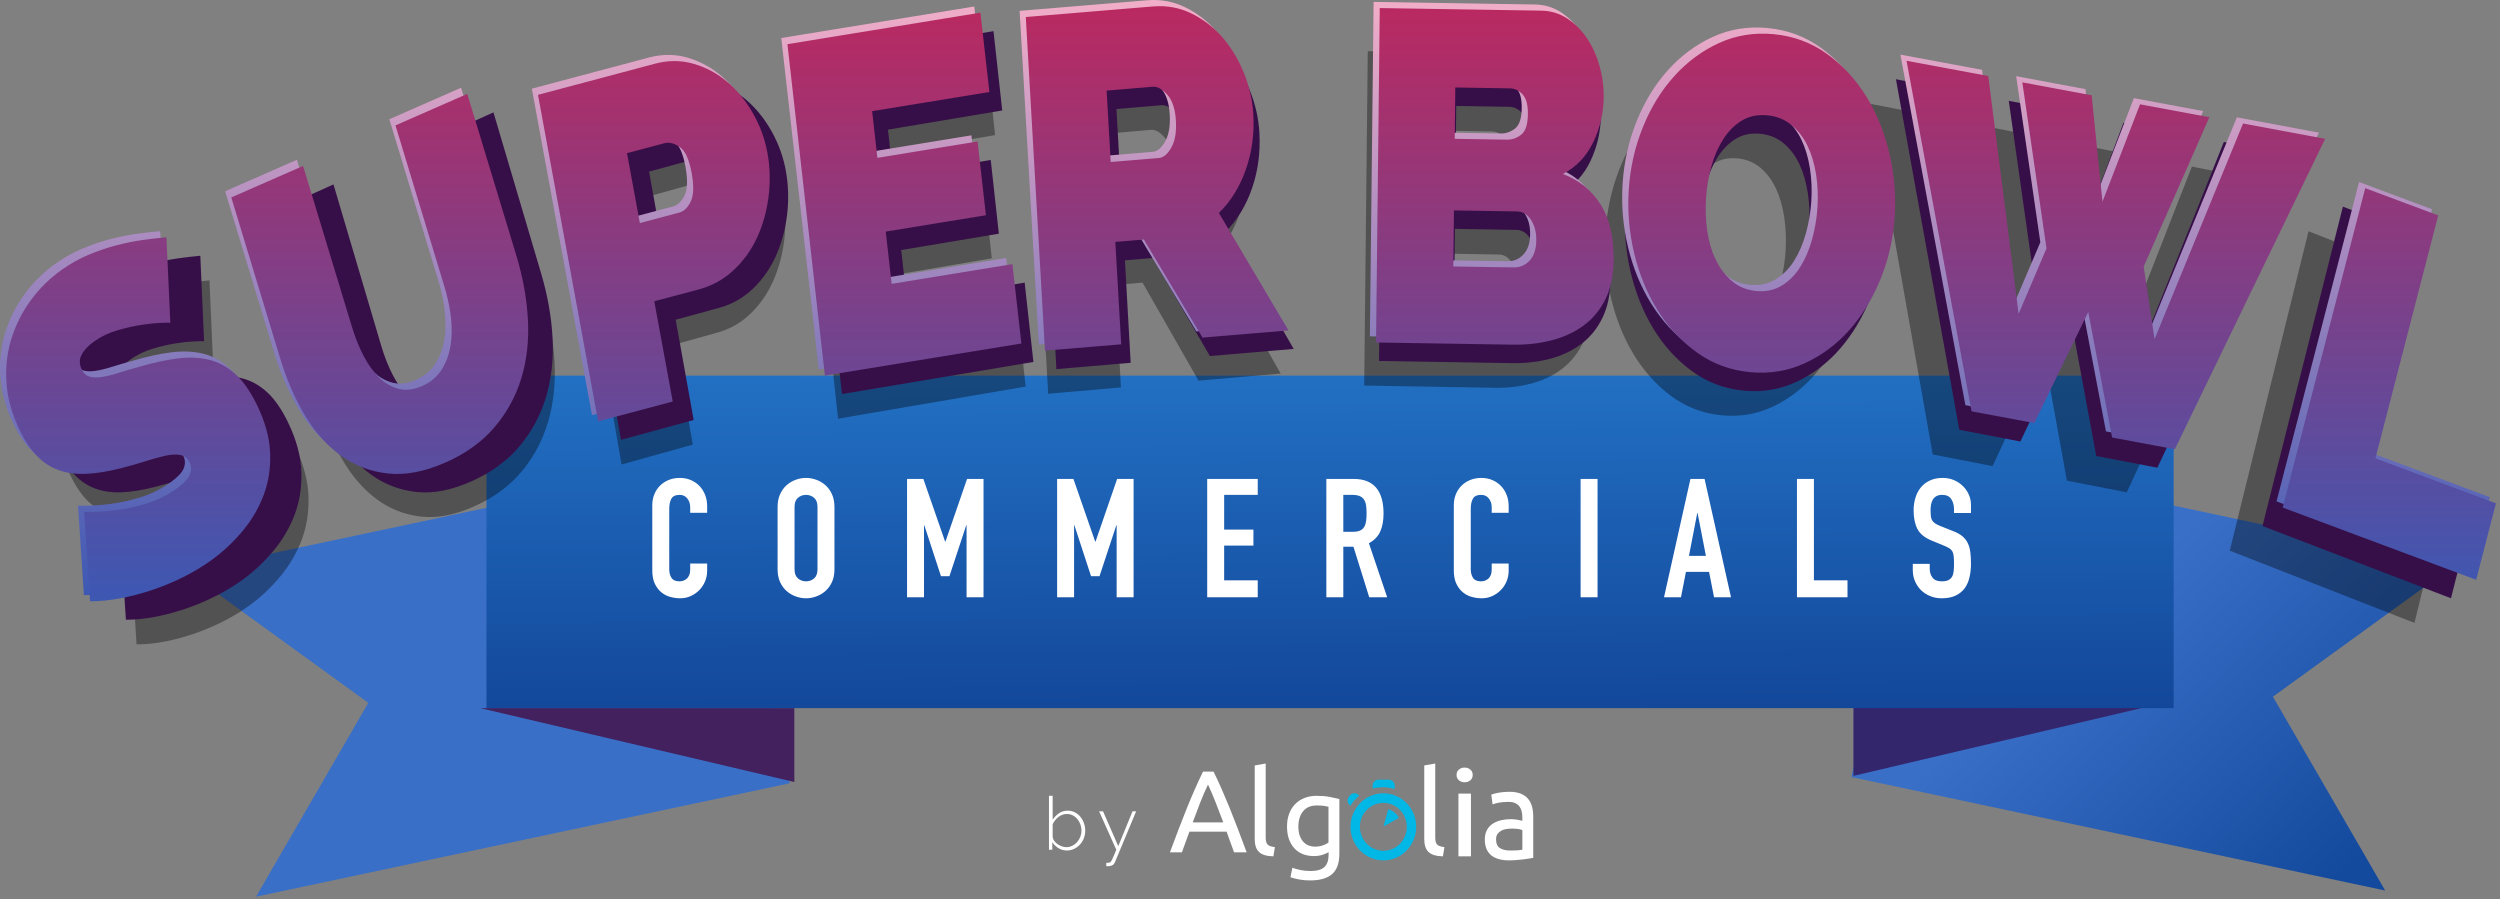 <?xml version="1.0" encoding="UTF-8" standalone="no"?>
<svg width="406px" height="146px" viewBox="0 0 406 146" version="1.1" xmlns="http://www.w3.org/2000/svg" xmlns:xlink="http://www.w3.org/1999/xlink" xmlns:sketch="http://www.bohemiancoding.com/sketch/ns">
    <rect x="0" y="0" width="406" height="146" fill="#808080" stroke="none"/>
    <!-- Generator: Sketch 3.5.1 (25234) - http://www.bohemiancoding.com/sketch -->
    <title>logo-superbowl</title>
    <desc>Created with Sketch.</desc>
    <defs>
        <linearGradient x1="9.257%" y1="100%" x2="77.243%" y2="70.651%" id="linearGradient-1">
            <stop stop-color="#144A9D" offset="0%"></stop>
            <stop stop-color="#396FC7" offset="100%"></stop>
        </linearGradient>
        <path d="M35.454,7.411 L34.678,10.219 L37.177,8.821 C36.814,8.141 36.195,7.627 35.454,7.411 Z M29.323,10.277 C29.323,13.285 31.71,15.724 34.656,15.724 C37.602,15.724 39.989,13.285 39.989,10.277 C39.989,7.269 37.602,4.83 34.656,4.83 C31.71,4.83 29.323,7.269 29.323,10.277 Z M34.656,6.387 C36.756,6.387 38.465,8.132 38.465,10.277 C38.465,12.422 36.756,14.168 34.656,14.168 C32.556,14.168 30.847,12.422 30.847,10.277 C30.847,8.132 32.556,6.387 34.656,6.387 Z M36.497,4.157 C36.498,4.136 36.503,4.115 36.503,4.094 L36.503,3.603 C36.502,3.061 36.074,2.621 35.545,2.621 L33.87,2.621 C33.341,2.621 32.913,3.06 32.913,3.603 L32.913,4.085 C33.446,3.932 34.008,3.848 34.588,3.848 C35.254,3.848 35.895,3.957 36.497,4.157 Z M30.648,5.118 C30.274,4.734 29.668,4.735 29.294,5.118 L29.125,5.291 C28.751,5.675 28.751,6.297 29.125,6.68 L29.305,6.865 C29.689,6.234 30.177,5.676 30.745,5.217 L30.648,5.118 Z" id="path-2"></path>
        <linearGradient x1="50%" y1="0%" x2="53.404%" y2="126.201%" id="linearGradient-3">
            <stop stop-color="#2270C3" offset="0%"></stop>
            <stop stop-color="#0F3D90" offset="100%"></stop>
        </linearGradient>
        <linearGradient x1="50%" y1="0%" x2="50%" y2="100%" id="linearGradient-4">
            <stop stop-color="#F2AEC8" offset="0%"></stop>
            <stop stop-color="#3D58B3" offset="100%"></stop>
        </linearGradient>
        <linearGradient x1="50%" y1="0%" x2="50%" y2="100%" id="linearGradient-5">
            <stop stop-color="#BA2960" offset="0%"></stop>
            <stop stop-color="#3D58B3" offset="100%"></stop>
        </linearGradient>
    </defs>
    <g id="Page-1" stroke="none" stroke-width="1" fill="none" fill-rule="evenodd" sketch:type="MSPage">
        <g id="-superbowl" sketch:type="MSArtboardGroup" transform="translate(-192, -109)">
            <g id="logo-superbowl" sketch:type="MSLayerGroup" transform="translate(192, 109)">
                <path d="M59.379,110 L35,83 L123.613,83 L123.613,137 L35,137 L59.379,110 Z" id="Rectangle-437-Copy" fill="#396FC7" sketch:type="MSShapeGroup" transform="translate(79.307, 110) rotate(-12) translate(-79.307, -110) "></path>
                <path d="M78,115 L129,115 L129,127 L78,115 Z" id="Rectangle-439" fill="#43215E" sketch:type="MSShapeGroup"></path>
                <path d="M329.702,109 L305.323,82 L393.936,82 L393.936,136 L305.323,136 L329.702,109 Z" id="Rectangle-437-Copy-2" fill="url(#linearGradient-1)" sketch:type="MSShapeGroup" transform="translate(349.629, 109) scale(-1, 1) rotate(-12) translate(-349.629, -109) "></path>
                <path d="M301,114 L352,114 L352,126 L301,114 Z" id="Rectangle-439-Copy" fill="#34266D" sketch:type="MSShapeGroup" transform="translate(326.5, 120) scale(-1, 1) translate(-326.5, -120) "></path>
                <g id="Algolia_logo_bg-dark" transform="translate(190, 124)">
                    <g id="Group" transform="translate(28.844, 2.621)"></g>
                    <g id="Fill-4">
                        <use fill="#00B7E5" fill-rule="evenodd" sketch:type="MSShapeGroup" xlink:href="#path-2"></use>
                        <use fill="none" xlink:href="#path-2"></use>
                    </g>
                    <path d="M10.415,14.414 C10.197,13.846 9.991,13.289 9.799,12.74 C9.606,12.192 9.407,11.634 9.202,11.067 L3.157,11.067 L1.944,14.414 L0,14.414 C0.513,13.027 0.994,11.745 1.444,10.566 C1.893,9.387 2.332,8.268 2.763,7.21 C3.192,6.151 3.619,5.139 4.043,4.175 C4.466,3.211 4.909,2.256 5.371,1.31 L7.084,1.31 C7.546,2.256 7.989,3.211 8.413,4.175 C8.836,5.139 9.263,6.151 9.693,7.21 C10.123,8.268 10.562,9.387 11.012,10.566 C11.461,11.745 11.942,13.027 12.456,14.414 L10.415,14.414 L10.415,14.414 Z M8.663,9.554 C8.252,8.457 7.845,7.396 7.441,6.368 C7.036,5.341 6.616,4.355 6.18,3.409 C5.73,4.355 5.304,5.341 4.9,6.368 C4.495,7.396 4.094,8.457 3.696,9.554 L8.663,9.554 L8.663,9.554 Z" id="Fill-5" fill="#FFFFFF" sketch:type="MSShapeGroup"></path>
                    <path d="M16.795,15.069 C15.696,15.043 14.917,14.807 14.457,14.36 C13.996,13.913 13.767,13.216 13.767,12.27 L13.767,0.307 L15.549,0 L15.549,11.982 C15.549,12.277 15.575,12.519 15.626,12.711 C15.677,12.903 15.76,13.056 15.875,13.171 C15.99,13.286 16.144,13.372 16.335,13.43 C16.527,13.487 16.764,13.535 17.044,13.574 L16.795,15.069" id="Fill-6" fill="#FFFFFF" sketch:type="MSShapeGroup"></path>
                    <path d="M25.764,14.395 C25.612,14.498 25.317,14.628 24.879,14.787 C24.442,14.947 23.931,15.026 23.348,15.026 C22.752,15.026 22.191,14.931 21.665,14.74 C21.138,14.548 20.679,14.252 20.286,13.851 C19.892,13.449 19.582,12.95 19.353,12.351 C19.125,11.752 19.011,11.039 19.011,10.21 C19.011,9.484 19.119,8.818 19.334,8.213 C19.55,7.608 19.864,7.086 20.276,6.646 C20.688,6.207 21.192,5.863 21.788,5.614 C22.384,5.366 23.056,5.241 23.805,5.241 C24.629,5.241 25.348,5.302 25.964,5.423 C26.579,5.544 27.095,5.656 27.514,5.757 L27.514,14.625 C27.514,16.154 27.121,17.262 26.335,17.95 C25.548,18.638 24.356,18.982 22.758,18.982 C22.137,18.982 21.551,18.931 20.999,18.829 C20.447,18.727 19.969,18.606 19.563,18.466 L19.886,16.918 C20.241,17.058 20.676,17.183 21.189,17.291 C21.703,17.399 22.238,17.453 22.796,17.453 C23.849,17.453 24.606,17.243 25.07,16.823 C25.532,16.402 25.764,15.733 25.764,14.816 L25.764,14.395 L25.764,14.395 Z M25.032,6.875 C24.733,6.831 24.331,6.808 23.824,6.808 C22.873,6.808 22.14,7.121 21.627,7.745 C21.113,8.369 20.856,9.197 20.856,10.229 C20.856,10.803 20.929,11.293 21.075,11.701 C21.221,12.109 21.417,12.446 21.665,12.714 C21.912,12.981 22.197,13.179 22.521,13.306 C22.844,13.434 23.177,13.497 23.519,13.497 C23.988,13.497 24.42,13.431 24.813,13.297 C25.206,13.163 25.516,13.007 25.745,12.829 L25.745,7.019 C25.567,6.968 25.33,6.92 25.032,6.875 Z" id="Fill-7" fill="#FFFFFF" sketch:type="MSShapeGroup"></path>
                    <path d="M44.329,15.069 C43.229,15.043 42.45,14.807 41.99,14.36 C41.53,13.913 41.3,13.216 41.3,12.27 L41.3,0.307 L43.083,0 L43.083,11.982 C43.083,12.277 43.108,12.519 43.159,12.711 C43.21,12.903 43.294,13.056 43.409,13.171 C43.524,13.286 43.677,13.372 43.869,13.43 C44.06,13.487 44.296,13.535 44.578,13.574 L44.329,15.069" id="Fill-8" fill="#FFFFFF" sketch:type="MSShapeGroup"></path>
                    <path d="M47.855,3.044 C47.491,3.044 47.181,2.937 46.927,2.721 C46.672,2.506 46.544,2.216 46.544,1.85 C46.544,1.484 46.672,1.194 46.927,0.978 C47.181,0.763 47.491,0.655 47.855,0.655 C48.219,0.655 48.529,0.763 48.784,0.978 C49.039,1.194 49.167,1.484 49.167,1.85 C49.167,2.216 49.039,2.506 48.784,2.721 C48.529,2.937 48.219,3.044 47.855,3.044 L47.855,3.044 Z M46.85,4.885 L48.883,4.885 L48.883,15.069 L46.85,15.069 L46.85,4.885 Z" id="Fill-9" fill="#FFFFFF" sketch:type="MSShapeGroup"></path>
                    <path d="M55.115,4.586 C55.84,4.586 56.452,4.686 56.951,4.883 C57.449,5.081 57.851,5.361 58.155,5.722 C58.459,6.084 58.676,6.514 58.806,7.013 C58.935,7.511 59,8.06 59,8.661 L59,15.315 C58.845,15.342 58.628,15.38 58.349,15.427 C58.071,15.475 57.757,15.519 57.407,15.56 C57.058,15.601 56.679,15.639 56.271,15.673 C55.863,15.707 55.458,15.724 55.057,15.724 C54.487,15.724 53.963,15.663 53.484,15.54 C53.004,15.417 52.59,15.222 52.24,14.956 C51.891,14.69 51.619,14.339 51.425,13.902 C51.23,13.465 51.133,12.94 51.133,12.325 C51.133,11.739 51.247,11.233 51.473,10.81 C51.7,10.387 52.007,10.046 52.396,9.787 C52.784,9.528 53.238,9.336 53.756,9.213 C54.273,9.091 54.817,9.029 55.387,9.029 C55.568,9.029 55.756,9.039 55.95,9.06 C56.145,9.08 56.329,9.108 56.504,9.142 C56.679,9.176 56.831,9.207 56.961,9.234 C57.09,9.261 57.181,9.282 57.232,9.295 L57.232,8.763 C57.232,8.449 57.2,8.139 57.135,7.831 C57.07,7.524 56.954,7.251 56.786,7.013 C56.617,6.774 56.387,6.583 56.096,6.439 C55.805,6.296 55.426,6.224 54.96,6.224 C54.364,6.224 53.843,6.269 53.396,6.357 C52.95,6.446 52.616,6.538 52.396,6.634 L52.182,5.057 C52.415,4.948 52.804,4.842 53.348,4.74 C53.892,4.637 54.481,4.586 55.115,4.586 L55.115,4.586 Z M55.271,14.127 C55.698,14.127 56.077,14.117 56.407,14.096 C56.737,14.076 57.012,14.039 57.232,13.984 L57.232,10.81 C57.103,10.742 56.892,10.684 56.601,10.636 C56.31,10.589 55.957,10.564 55.543,10.564 C55.271,10.564 54.982,10.585 54.678,10.626 C54.374,10.667 54.095,10.752 53.843,10.882 C53.59,11.012 53.38,11.189 53.212,11.414 C53.043,11.639 52.959,11.936 52.959,12.305 C52.959,12.987 53.166,13.462 53.581,13.728 C53.995,13.994 54.558,14.127 55.271,14.127 L55.271,14.127 Z" id="Fill-10" fill="#FFFFFF" sketch:type="MSShapeGroup"></path>
                </g>
                <path d="M173.268,138.12 C172.772,138.12 172.312,137.992 171.888,137.736 C171.464,137.48 171.132,137.152 170.892,136.752 L170.892,138 L170.352,138 L170.352,129.24 L170.952,129.24 L170.952,133.116 C171.248,132.684 171.596,132.332 171.996,132.06 C172.396,131.788 172.86,131.652 173.388,131.652 C173.828,131.652 174.226,131.746 174.582,131.934 C174.938,132.122 175.238,132.37 175.482,132.678 C175.726,132.986 175.914,133.334 176.046,133.722 C176.178,134.11 176.244,134.504 176.244,134.904 C176.244,135.336 176.168,135.746 176.016,136.134 C175.864,136.522 175.654,136.862 175.386,137.154 C175.118,137.446 174.802,137.68 174.438,137.856 C174.074,138.032 173.684,138.12 173.268,138.12 L173.268,138.12 Z M173.148,137.58 C173.508,137.58 173.84,137.504 174.144,137.352 C174.448,137.2 174.71,136.998 174.93,136.746 C175.15,136.494 175.322,136.208 175.446,135.888 C175.57,135.568 175.632,135.24 175.632,134.904 C175.632,134.552 175.574,134.214 175.458,133.89 C175.342,133.566 175.18,133.278 174.972,133.026 C174.764,132.774 174.514,132.572 174.222,132.42 C173.93,132.268 173.608,132.192 173.256,132.192 C172.992,132.192 172.742,132.238 172.506,132.33 C172.27,132.422 172.054,132.544 171.858,132.696 C171.662,132.848 171.488,133.024 171.336,133.224 C171.184,133.424 171.056,133.632 170.952,133.848 L170.952,135.912 C170.976,136.144 171.062,136.362 171.21,136.566 C171.358,136.77 171.54,136.946 171.756,137.094 C171.972,137.242 172.204,137.36 172.452,137.448 C172.7,137.536 172.932,137.58 173.148,137.58 L173.148,137.58 Z M179.662,140.124 C179.734,140.124 179.84,140.12 179.98,140.112 C180.12,140.104 180.226,140.08 180.298,140.04 C180.33,140.024 180.368,139.986 180.412,139.926 C180.456,139.866 180.514,139.764 180.586,139.62 C180.658,139.476 180.75,139.274 180.862,139.014 C180.974,138.754 181.114,138.416 181.282,138 L178.498,131.76 L179.134,131.76 L181.606,137.412 L183.922,131.76 L184.51,131.76 L181.09,139.968 C180.97,140.256 180.812,140.446 180.616,140.538 C180.42,140.63 180.182,140.676 179.902,140.676 L179.782,140.676 C179.742,140.676 179.702,140.672 179.662,140.664 L179.662,140.124 Z" id="by" fill="#FFFFFF" sketch:type="MSShapeGroup"></path>
                <path d="M79,61 L219.82,61 L353,61 L353,115 L223.301,115 L79,115 L79,61 Z" id="Rectangle-437" fill="url(#linearGradient-3)" sketch:type="MSShapeGroup"></path>
                <path d="M114.842,92.707 C114.842,93.301 114.729,93.868 114.504,94.408 C114.279,94.948 113.969,95.42 113.573,95.826 C113.177,96.231 112.713,96.554 112.182,96.797 C111.651,97.041 111.08,97.162 110.468,97.162 C109.946,97.162 109.415,97.09 108.875,96.946 C108.335,96.802 107.849,96.555 107.417,96.204 C106.985,95.852 106.629,95.389 106.35,94.813 C106.071,94.237 105.932,93.508 105.932,92.626 L105.932,82.042 C105.932,81.412 106.04,80.827 106.256,80.287 C106.472,79.747 106.778,79.279 107.174,78.883 C107.57,78.487 108.042,78.177 108.591,77.951 C109.14,77.726 109.748,77.614 110.414,77.614 C111.044,77.614 111.629,77.726 112.169,77.951 C112.709,78.177 113.177,78.491 113.573,78.897 C113.969,79.302 114.279,79.787 114.504,80.355 C114.729,80.922 114.842,81.538 114.842,82.204 L114.842,83.284 L112.088,83.284 L112.088,82.366 C112.088,81.826 111.935,81.358 111.629,80.962 C111.323,80.566 110.909,80.368 110.387,80.368 C109.703,80.368 109.248,80.579 109.023,81.002 C108.798,81.426 108.686,81.961 108.686,82.609 L108.686,92.437 C108.686,92.995 108.807,93.463 109.05,93.841 C109.293,94.219 109.73,94.408 110.36,94.408 C110.54,94.408 110.733,94.377 110.94,94.314 C111.147,94.25 111.336,94.147 111.507,94.003 C111.678,93.859 111.818,93.661 111.926,93.409 C112.034,93.157 112.088,92.842 112.088,92.464 L112.088,91.519 L114.842,91.519 L114.842,92.707 Z M126.281,82.312 C126.281,81.538 126.416,80.854 126.686,80.26 C126.956,79.666 127.311,79.176 127.752,78.788 C128.193,78.401 128.688,78.109 129.237,77.911 C129.786,77.713 130.34,77.614 130.898,77.614 C131.456,77.614 132.009,77.713 132.558,77.911 C133.107,78.109 133.602,78.401 134.043,78.788 C134.484,79.176 134.84,79.666 135.11,80.26 C135.38,80.854 135.515,81.538 135.515,82.312 L135.515,92.464 C135.515,93.256 135.38,93.944 135.11,94.529 C134.84,95.115 134.484,95.6 134.043,95.987 C133.602,96.375 133.107,96.667 132.558,96.865 C132.009,97.063 131.456,97.162 130.898,97.162 C130.34,97.162 129.786,97.063 129.237,96.865 C128.688,96.667 128.193,96.375 127.752,95.987 C127.311,95.6 126.956,95.115 126.686,94.529 C126.416,93.944 126.281,93.256 126.281,92.464 L126.281,82.312 Z M129.035,92.464 C129.035,93.13 129.219,93.62 129.588,93.936 C129.957,94.251 130.394,94.408 130.898,94.408 C131.402,94.408 131.838,94.251 132.207,93.936 C132.576,93.62 132.761,93.13 132.761,92.464 L132.761,82.312 C132.761,81.646 132.576,81.156 132.207,80.841 C131.838,80.525 131.402,80.368 130.898,80.368 C130.394,80.368 129.957,80.525 129.588,80.841 C129.219,81.156 129.035,81.646 129.035,82.312 L129.035,92.464 Z M147.305,77.776 L149.951,77.776 L153.488,87.955 L153.542,87.955 L157.052,77.776 L159.725,77.776 L159.725,97 L156.971,97 L156.971,85.309 L156.917,85.309 L154.19,93.571 L152.813,93.571 L150.113,85.309 L150.059,85.309 L150.059,97 L147.305,97 L147.305,77.776 Z M171.677,77.776 L174.323,77.776 L177.86,87.955 L177.914,87.955 L181.424,77.776 L184.097,77.776 L184.097,97 L181.343,97 L181.343,85.309 L181.289,85.309 L178.562,93.571 L177.185,93.571 L174.485,85.309 L174.431,85.309 L174.431,97 L171.677,97 L171.677,77.776 Z M196.049,77.776 L204.257,77.776 L204.257,80.368 L198.803,80.368 L198.803,86.011 L203.555,86.011 L203.555,88.603 L198.803,88.603 L198.803,94.246 L204.257,94.246 L204.257,97 L196.049,97 L196.049,77.776 Z M218.153,86.362 L219.719,86.362 C220.205,86.362 220.591,86.295 220.88,86.159 C221.168,86.024 221.388,85.831 221.541,85.579 C221.694,85.327 221.798,85.017 221.852,84.647 C221.906,84.278 221.933,83.851 221.933,83.365 C221.933,82.879 221.906,82.452 221.852,82.082 C221.798,81.713 221.685,81.399 221.514,81.138 C221.343,80.876 221.105,80.683 220.799,80.557 C220.492,80.431 220.088,80.368 219.584,80.368 L218.153,80.368 L218.153,86.362 Z M215.399,77.776 L219.827,77.776 C223.067,77.776 224.687,79.657 224.687,83.419 C224.687,84.535 224.511,85.493 224.16,86.294 C223.809,87.096 223.193,87.739 222.311,88.225 L225.281,97 L222.365,97 L219.8,88.792 L218.153,88.792 L218.153,97 L215.399,97 L215.399,77.776 Z M245.008,92.707 C245.008,93.301 244.896,93.868 244.671,94.408 C244.446,94.948 244.136,95.42 243.739,95.826 C243.343,96.231 242.88,96.554 242.349,96.797 C241.818,97.041 241.247,97.162 240.634,97.162 C240.112,97.162 239.582,97.09 239.041,96.946 C238.501,96.802 238.016,96.555 237.583,96.204 C237.151,95.852 236.796,95.389 236.517,94.813 C236.238,94.237 236.098,93.508 236.098,92.626 L236.098,82.042 C236.098,81.412 236.206,80.827 236.422,80.287 C236.638,79.747 236.944,79.279 237.34,78.883 C237.737,78.487 238.209,78.177 238.758,77.951 C239.307,77.726 239.914,77.614 240.58,77.614 C241.211,77.614 241.795,77.726 242.335,77.951 C242.876,78.177 243.343,78.491 243.739,78.897 C244.136,79.302 244.446,79.787 244.671,80.355 C244.896,80.922 245.008,81.538 245.008,82.204 L245.008,83.284 L242.254,83.284 L242.254,82.366 C242.254,81.826 242.102,81.358 241.795,80.962 C241.489,80.566 241.076,80.368 240.553,80.368 C239.869,80.368 239.415,80.579 239.19,81.002 C238.965,81.426 238.852,81.961 238.852,82.609 L238.852,92.437 C238.852,92.995 238.974,93.463 239.217,93.841 C239.46,94.219 239.896,94.408 240.526,94.408 C240.707,94.408 240.9,94.377 241.107,94.314 C241.314,94.25 241.503,94.147 241.674,94.003 C241.845,93.859 241.984,93.661 242.092,93.409 C242.201,93.157 242.254,92.842 242.254,92.464 L242.254,91.519 L245.008,91.519 L245.008,92.707 Z M256.69,77.776 L259.444,77.776 L259.444,97 L256.69,97 L256.69,77.776 Z M275.689,83.311 L275.635,83.311 L274.285,90.277 L277.039,90.277 L275.689,83.311 Z M274.528,77.776 L276.823,77.776 L281.116,97 L278.362,97 L277.552,92.869 L273.799,92.869 L272.989,97 L270.235,97 L274.528,77.776 Z M291.826,77.776 L294.58,77.776 L294.58,94.246 L300.034,94.246 L300.034,97 L291.826,97 L291.826,77.776 Z M320.086,83.311 L317.332,83.311 L317.332,82.69 C317.332,82.06 317.184,81.516 316.887,81.056 C316.59,80.597 316.09,80.368 315.388,80.368 C315.01,80.368 314.7,80.44 314.457,80.584 C314.214,80.728 314.025,80.912 313.89,81.138 C313.755,81.363 313.66,81.623 313.606,81.921 C313.552,82.218 313.525,82.528 313.525,82.852 C313.525,83.23 313.539,83.549 313.566,83.811 C313.593,84.072 313.66,84.296 313.768,84.486 C313.876,84.675 314.034,84.841 314.241,84.985 C314.448,85.129 314.731,85.273 315.091,85.417 L317.197,86.254 C317.809,86.488 318.304,86.762 318.682,87.078 C319.06,87.393 319.353,87.761 319.56,88.184 C319.767,88.608 319.906,89.093 319.978,89.642 C320.05,90.192 320.086,90.817 320.086,91.519 C320.086,92.329 320.005,93.08 319.843,93.773 C319.681,94.467 319.416,95.06 319.047,95.555 C318.678,96.051 318.187,96.442 317.575,96.73 C316.963,97.018 316.216,97.162 315.334,97.162 C314.668,97.162 314.047,97.045 313.471,96.811 C312.895,96.577 312.4,96.258 311.986,95.853 C311.572,95.447 311.244,94.966 311.001,94.408 C310.758,93.85 310.636,93.247 310.636,92.599 L310.636,91.573 L313.39,91.573 L313.39,92.437 C313.39,92.941 313.539,93.395 313.836,93.8 C314.133,94.206 314.632,94.408 315.334,94.408 C315.802,94.408 316.167,94.341 316.428,94.206 C316.689,94.07 316.887,93.882 317.022,93.638 C317.157,93.395 317.242,93.094 317.278,92.734 C317.314,92.374 317.332,91.978 317.332,91.546 C317.332,91.042 317.314,90.628 317.278,90.304 C317.242,89.98 317.166,89.719 317.049,89.521 C316.932,89.323 316.77,89.161 316.563,89.035 C316.356,88.909 316.081,88.774 315.739,88.63 L313.768,87.82 C312.58,87.334 311.784,86.691 311.379,85.889 C310.974,85.088 310.771,84.085 310.771,82.879 C310.771,82.159 310.87,81.475 311.068,80.827 C311.266,80.179 311.559,79.621 311.946,79.153 C312.333,78.685 312.823,78.312 313.417,78.032 C314.011,77.753 314.704,77.614 315.496,77.614 C316.18,77.614 316.806,77.74 317.373,77.992 C317.94,78.244 318.426,78.577 318.831,78.991 C319.236,79.405 319.546,79.868 319.762,80.382 C319.978,80.895 320.086,81.421 320.086,81.961 L320.086,83.311 Z" id="COMMERCIALS" fill="#FFFFFF" sketch:type="MSShapeGroup"></path>
                <g id="Group-2" sketch:type="MSShapeGroup">
                    <path d="M34.62,59.406 C33.203,59.397 31.793,59.503 30.389,59.722 C29.2,59.898 27.914,60.192 26.53,60.604 C25.147,61.016 23.897,61.638 22.783,62.471 C21.877,63.148 21.237,63.863 20.863,64.618 C20.488,65.372 20.498,66.166 20.89,66.999 C21.18,67.613 21.574,68 22.074,68.161 C22.573,68.321 23.197,68.344 23.944,68.231 C24.691,68.117 25.564,67.895 26.562,67.564 C27.56,67.233 28.702,66.884 29.988,66.515 C32.005,65.898 33.887,65.469 35.635,65.23 C37.383,64.991 38.998,65.045 40.479,65.39 C41.961,65.736 43.325,66.481 44.571,67.625 C45.817,68.77 46.957,70.438 47.991,72.631 C49.314,75.438 50.016,78.101 50.097,80.62 C50.177,83.14 49.816,85.471 49.013,87.613 C48.209,89.756 47.082,91.71 45.631,93.477 C44.179,95.244 42.6,96.765 40.894,98.041 C39.535,99.056 38.08,99.966 36.528,100.77 C34.976,101.574 33.381,102.262 31.743,102.834 C30.105,103.406 28.478,103.851 26.862,104.17 C25.246,104.488 23.684,104.647 22.177,104.647 L21.262,90.118 C22.936,90.172 24.61,90.077 26.285,89.833 C27.71,89.658 29.252,89.306 30.91,88.778 C32.569,88.25 34.13,87.439 35.592,86.346 C36.707,85.513 37.394,84.747 37.654,84.049 C37.913,83.351 37.898,82.695 37.609,82.081 C37.299,81.423 36.818,81.027 36.165,80.892 C35.513,80.757 34.721,80.8 33.789,81.022 C32.857,81.244 31.813,81.55 30.655,81.941 C29.497,82.332 28.247,82.703 26.905,83.054 C24.937,83.576 23.17,83.873 21.603,83.947 C20.037,84.021 18.627,83.829 17.375,83.371 C16.123,82.913 15.004,82.163 14.018,81.121 C13.032,80.079 12.136,78.702 11.33,76.992 C10.11,74.404 9.409,71.844 9.228,69.311 C9.046,66.778 9.29,64.372 9.958,62.093 C10.627,59.814 11.628,57.717 12.962,55.8 C14.296,53.884 15.886,52.236 17.731,50.856 C19.09,49.841 20.491,49.016 21.934,48.382 C23.378,47.748 24.82,47.234 26.259,46.84 C27.698,46.446 29.08,46.155 30.404,45.966 C31.728,45.777 32.932,45.633 34.016,45.535 L34.62,59.406 Z M73.649,69.692 C74.943,69.097 75.942,68.231 76.647,67.093 C77.352,65.954 77.819,64.667 78.05,63.231 C78.28,61.795 78.306,60.249 78.128,58.594 C77.95,56.939 77.618,55.272 77.132,53.596 L69.528,27.367 L80.657,22.251 L88.26,48.48 C89.288,52.026 89.889,55.509 90.061,58.932 C90.234,62.354 89.886,65.541 89.017,68.492 C88.148,71.443 86.75,74.094 84.823,76.446 C82.896,78.797 80.373,80.69 77.253,82.124 C74.019,83.61 71.053,84.2 68.356,83.893 C65.658,83.585 63.234,82.623 61.084,81.005 C58.933,79.388 57.075,77.215 55.508,74.488 C53.941,71.761 52.665,68.696 51.679,65.295 L44.075,39.066 L55.203,33.951 L62.807,60.18 C63.293,61.857 63.895,63.412 64.613,64.847 C65.331,66.281 66.145,67.454 67.056,68.366 C67.967,69.277 68.97,69.875 70.066,70.158 C71.161,70.442 72.356,70.287 73.649,69.692 L73.649,69.692 Z M100.946,75.433 L91.621,22.404 L109.772,17.343 C111.828,16.77 113.82,16.776 115.749,17.361 C117.677,17.947 119.415,18.925 120.963,20.295 C122.51,21.666 123.835,23.36 124.936,25.377 C126.038,27.395 126.785,29.524 127.179,31.764 C127.591,34.105 127.655,36.476 127.373,38.88 C127.09,41.283 126.497,43.511 125.593,45.566 C124.689,47.62 123.466,49.397 121.926,50.897 C120.385,52.398 118.587,53.434 116.53,54.008 L109.65,55.926 L112.513,72.209 L100.946,75.433 Z M107.417,43.229 L113.526,41.526 C114.238,41.327 114.828,40.732 115.297,39.739 C115.765,38.747 115.811,37.18 115.435,35.039 C115.05,32.848 114.431,31.453 113.579,30.855 C112.727,30.257 111.945,30.057 111.233,30.255 L105.42,31.876 L107.417,43.229 Z M165.173,49.898 L166.564,62.785 L136.102,67.997 L130.294,14.177 L160.214,9.058 L161.604,21.944 L143.424,25.055 L144.242,32.635 L159.774,29.978 L161.066,41.954 L145.535,44.612 L146.451,53.102 L165.173,49.898 Z M170.22,63.948 L167.247,9.764 L187.005,8.045 C189.107,7.862 191.076,8.24 192.914,9.179 C194.752,10.119 196.355,11.41 197.724,13.055 C199.093,14.7 200.204,16.622 201.055,18.823 C201.907,21.024 202.395,23.269 202.521,25.558 C202.694,28.713 202.31,31.699 201.368,34.515 C200.427,37.332 199.034,39.69 197.189,41.589 L207.979,60.664 L194.645,61.824 L185.55,45.898 L181.126,46.283 L182.039,62.92 L170.22,63.948 Z M180.414,33.309 L187.869,32.661 C188.596,32.598 189.245,32.03 189.816,30.958 C190.386,29.886 190.621,28.434 190.52,26.602 C190.417,24.72 189.975,23.314 189.193,22.385 C188.411,21.457 187.657,21.024 186.929,21.087 L179.777,21.709 L180.414,33.309 Z M258.388,49.314 C258.362,51.762 257.934,53.859 257.106,55.605 C256.277,57.35 255.148,58.772 253.719,59.87 C252.289,60.968 250.63,61.769 248.741,62.273 C246.852,62.776 244.855,63.01 242.749,62.975 L221.548,62.618 L222.125,8.309 L247.153,8.73 C248.652,8.755 250.004,9.186 251.21,10.023 C252.417,10.859 253.438,11.935 254.275,13.249 C255.112,14.564 255.754,16.054 256.202,17.719 C256.65,19.384 256.865,21.084 256.847,22.818 C256.819,25.367 256.277,27.794 255.22,30.096 C254.162,32.399 252.595,34.12 250.517,35.258 C252.978,36.217 254.915,37.844 256.328,40.137 C257.742,42.431 258.428,45.49 258.388,49.314 L258.388,49.314 Z M246.392,46.052 C246.406,44.726 246.135,43.612 245.577,42.71 C245.02,41.808 244.295,41.35 243.404,41.335 L233.624,41.17 L233.527,50.273 L242.882,50.43 C243.854,50.447 244.678,50.078 245.355,49.324 C246.031,48.571 246.377,47.48 246.392,46.052 L246.392,46.052 Z M233.836,21.206 L233.747,29.543 L241.827,29.68 C242.637,29.693 243.379,29.425 244.053,28.875 C244.727,28.326 245.073,27.21 245.091,25.527 C245.107,24.048 244.835,22.985 244.275,22.338 C243.714,21.691 243.05,21.361 242.28,21.348 L233.836,21.206 Z M279.544,67.439 C276.475,67.136 273.728,66.072 271.302,64.247 C268.877,62.422 266.846,60.137 265.209,57.392 C263.572,54.647 262.361,51.573 261.578,48.171 C260.794,44.768 260.511,41.313 260.73,37.805 C260.951,34.246 261.68,30.865 262.915,27.662 C264.151,24.458 265.775,21.69 267.789,19.357 C269.803,17.023 272.119,15.231 274.736,13.98 C277.353,12.729 280.176,12.253 283.204,12.552 C286.273,12.855 289.02,13.919 291.446,15.744 C293.871,17.57 295.902,19.867 297.537,22.638 C299.172,25.408 300.372,28.493 301.135,31.894 C301.899,35.294 302.173,38.723 301.957,42.181 C301.736,45.74 301.008,49.108 299.775,52.286 C298.541,55.464 296.937,58.221 294.963,60.559 C292.99,62.896 290.683,64.702 288.045,65.976 C285.406,67.25 282.572,67.738 279.544,67.439 L279.544,67.439 Z M272.713,39.141 C272.599,40.971 272.66,42.755 272.898,44.492 C273.135,46.229 273.576,47.795 274.22,49.188 C274.865,50.582 275.707,51.739 276.746,52.66 C277.786,53.582 279.033,54.114 280.486,54.257 C281.98,54.405 283.298,54.113 284.441,53.381 C285.583,52.65 286.54,51.645 287.31,50.365 C288.08,49.085 288.691,47.598 289.142,45.903 C289.593,44.209 289.873,42.472 289.984,40.692 C290.098,38.862 290.026,37.077 289.769,35.338 C289.511,33.599 289.07,32.046 288.444,30.68 C287.818,29.314 286.984,28.183 285.943,27.287 C284.902,26.391 283.655,25.872 282.201,25.728 C280.707,25.581 279.4,25.861 278.279,26.569 C277.158,27.277 276.203,28.27 275.412,29.547 C274.622,30.825 274.002,32.298 273.553,33.968 C273.104,35.637 272.824,37.361 272.713,39.141 L272.713,39.141 Z M321.743,20.372 L332.489,22.471 L334.173,39.753 L339.994,23.937 L350.74,26.035 L340.56,50.29 L342.244,62.076 L355.963,27.055 L368.691,29.541 L345.39,79.954 L335.664,78.055 L331.966,57.669 L323.597,75.698 L313.872,73.799 L303.792,16.867 L316.46,19.341 L321.171,57.961 L325.491,47.347 L321.743,20.372 Z M362.11,89.425 L374.907,37.556 L386.221,41.982 L376.488,81.431 L395.17,88.739 L392.106,101.158 L362.11,89.425 Z" id="SUPER-BOWL" fill-opacity="0.358" fill="#000000"></path>
                    <path d="M33.148,55.406 C31.701,55.397 30.262,55.503 28.829,55.722 C27.616,55.898 26.303,56.192 24.89,56.604 C23.478,57.016 22.203,57.638 21.065,58.471 C20.141,59.148 19.487,59.863 19.105,60.618 C18.723,61.372 18.732,62.166 19.133,62.999 C19.429,63.613 19.831,64 20.341,64.161 C20.851,64.321 21.487,64.344 22.25,64.231 C23.013,64.117 23.903,63.895 24.922,63.564 C25.941,63.233 27.107,62.884 28.42,62.515 C30.478,61.898 32.4,61.469 34.184,61.23 C35.968,60.991 37.616,61.045 39.128,61.39 C40.641,61.736 42.033,62.481 43.305,63.625 C44.577,64.77 45.74,66.438 46.795,68.631 C48.146,71.438 48.862,74.101 48.945,76.62 C49.027,79.14 48.659,81.471 47.839,83.613 C47.019,85.756 45.868,87.71 44.386,89.477 C42.905,91.244 41.293,92.765 39.551,94.041 C38.165,95.056 36.679,95.966 35.095,96.77 C33.511,97.574 31.883,98.262 30.211,98.834 C28.539,99.406 26.878,99.851 25.229,100.17 C23.579,100.488 21.985,100.647 20.446,100.647 L19.513,86.118 C21.221,86.172 22.93,86.077 24.64,85.833 C26.094,85.658 27.668,85.306 29.361,84.778 C31.054,84.25 32.647,83.439 34.14,82.346 C35.278,81.513 35.979,80.747 36.244,80.049 C36.509,79.351 36.494,78.695 36.198,78.081 C35.882,77.423 35.391,77.027 34.725,76.892 C34.059,76.757 33.25,76.8 32.299,77.022 C31.348,77.244 30.282,77.55 29.1,77.941 C27.918,78.332 26.642,78.703 25.272,79.054 C23.264,79.576 21.46,79.873 19.861,79.947 C18.262,80.021 16.823,79.829 15.545,79.371 C14.267,78.913 13.125,78.163 12.119,77.121 C11.112,76.079 10.198,74.702 9.375,72.992 C8.13,70.404 7.414,67.844 7.229,65.311 C7.044,62.778 7.292,60.372 7.975,58.093 C8.657,55.814 9.679,53.717 11.04,51.8 C12.402,49.884 14.025,48.236 15.909,46.856 C17.295,45.841 18.725,45.016 20.199,44.382 C21.673,43.748 23.144,43.234 24.613,42.84 C26.082,42.446 27.493,42.155 28.844,41.966 C30.195,41.777 31.424,41.633 32.531,41.535 L33.148,55.406 Z M72.986,65.692 C74.306,65.097 75.326,64.231 76.045,63.093 C76.765,61.954 77.242,60.667 77.477,59.231 C77.712,57.795 77.739,56.249 77.557,54.594 C77.375,52.939 77.037,51.272 76.54,49.596 L68.779,23.367 L80.138,18.251 L87.9,44.48 C88.949,48.026 89.561,51.509 89.738,54.932 C89.914,58.354 89.559,61.541 88.672,64.492 C87.785,67.443 86.358,70.094 84.391,72.446 C82.424,74.797 79.849,76.69 76.664,78.124 C73.363,79.61 70.336,80.2 67.582,79.893 C64.829,79.585 62.355,78.623 60.16,77.005 C57.965,75.388 56.067,73.215 54.468,70.488 C52.869,67.761 51.566,64.696 50.56,61.295 L42.798,35.066 L54.157,29.951 L61.919,56.18 C62.415,57.857 63.029,59.412 63.762,60.847 C64.495,62.281 65.326,63.454 66.256,64.366 C67.185,65.277 68.209,65.875 69.328,66.158 C70.446,66.442 71.665,66.287 72.986,65.692 L72.986,65.692 Z M100.848,71.433 L91.33,18.404 L109.857,13.343 C111.956,12.77 113.989,12.776 115.958,13.361 C117.926,13.947 119.7,14.925 121.28,16.295 C122.859,17.666 124.211,19.36 125.336,21.377 C126.46,23.395 127.223,25.524 127.625,27.764 C128.045,30.105 128.111,32.476 127.823,34.88 C127.534,37.283 126.929,39.511 126.006,41.566 C125.083,43.62 123.835,45.397 122.263,46.897 C120.69,48.398 118.854,49.434 116.755,50.008 L109.732,51.926 L112.654,68.209 L100.848,71.433 Z M107.453,39.229 L113.689,37.526 C114.416,37.327 115.018,36.732 115.496,35.739 C115.975,34.747 116.021,33.18 115.637,31.039 C115.244,28.848 114.613,27.453 113.743,26.855 C112.873,26.257 112.075,26.057 111.349,26.255 L105.415,27.876 L107.453,39.229 Z M166.406,45.898 L167.826,58.785 L136.733,63.997 L130.805,10.177 L161.344,5.058 L162.764,17.944 L144.206,21.055 L145.041,28.635 L160.895,25.978 L162.214,37.954 L146.361,40.612 L147.296,49.102 L166.406,45.898 Z M171.558,59.948 L168.523,5.764 L188.691,4.045 C190.836,3.862 192.846,4.24 194.722,5.179 C196.598,6.119 198.235,7.41 199.632,9.055 C201.03,10.7 202.163,12.622 203.032,14.823 C203.901,17.024 204.4,19.269 204.528,21.558 C204.705,24.713 204.313,27.699 203.352,30.515 C202.39,33.332 200.969,35.69 199.086,37.589 L210.1,56.664 L196.489,57.824 L187.206,41.898 L182.69,42.283 L183.621,58.92 L171.558,59.948 Z M181.963,29.309 L189.572,28.661 C190.315,28.598 190.977,28.03 191.559,26.958 C192.142,25.886 192.382,24.434 192.279,22.602 C192.174,20.72 191.722,19.314 190.924,18.385 C190.126,17.457 189.356,17.024 188.613,17.087 L181.313,17.709 L181.963,29.309 Z M261.553,45.314 C261.526,47.762 261.09,49.859 260.244,51.605 C259.398,53.35 258.246,54.772 256.787,55.87 C255.328,56.968 253.635,57.769 251.706,58.273 C249.778,58.776 247.74,59.01 245.59,58.975 L223.95,58.618 L224.539,4.309 L250.086,4.73 C251.615,4.755 252.996,5.186 254.227,6.023 C255.458,6.859 256.501,7.935 257.355,9.249 C258.209,10.564 258.864,12.054 259.322,13.719 C259.779,15.384 259.999,17.084 259.98,18.818 C259.952,21.367 259.399,23.794 258.319,26.096 C257.24,28.399 255.64,30.12 253.519,31.258 C256.031,32.217 258.008,33.844 259.451,36.137 C260.894,38.431 261.594,41.49 261.553,45.314 L261.553,45.314 Z M249.309,42.052 C249.323,40.726 249.046,39.612 248.477,38.71 C247.908,37.808 247.168,37.35 246.259,37.335 L236.276,37.17 L236.177,46.273 L245.726,46.43 C246.718,46.447 247.56,46.078 248.25,45.324 C248.94,44.571 249.293,43.48 249.309,42.052 L249.309,42.052 Z M236.492,17.206 L236.402,25.543 L244.649,25.68 C245.476,25.693 246.233,25.425 246.921,24.875 C247.609,24.326 247.963,23.21 247.981,21.527 C247.997,20.048 247.719,18.985 247.147,18.338 C246.575,17.691 245.897,17.361 245.111,17.348 L236.492,17.206 Z M283.147,63.439 C280.015,63.136 277.211,62.072 274.735,60.247 C272.259,58.422 270.186,56.137 268.515,53.392 C266.844,50.647 265.609,47.573 264.809,44.171 C264.009,40.768 263.721,37.313 263.944,33.805 C264.17,30.246 264.913,26.865 266.174,23.662 C267.435,20.458 269.094,17.69 271.149,15.357 C273.205,13.023 275.569,11.231 278.24,9.98 C280.911,8.729 283.792,8.253 286.884,8.552 C290.016,8.855 292.82,9.919 295.296,11.744 C297.772,13.57 299.844,15.867 301.514,18.638 C303.183,21.408 304.407,24.493 305.186,27.894 C305.966,31.294 306.245,34.723 306.026,38.181 C305.8,41.74 305.057,45.108 303.797,48.286 C302.538,51.464 300.901,54.221 298.887,56.559 C296.872,58.896 294.518,60.702 291.824,61.976 C289.131,63.25 286.239,63.738 283.147,63.439 L283.147,63.439 Z M276.175,35.141 C276.059,36.971 276.121,38.755 276.364,40.492 C276.606,42.229 277.056,43.795 277.714,45.188 C278.371,46.582 279.231,47.739 280.292,48.66 C281.353,49.582 282.626,50.114 284.109,50.257 C285.634,50.405 286.98,50.113 288.146,49.381 C289.312,48.65 290.288,47.645 291.075,46.365 C291.861,45.085 292.484,43.598 292.944,41.903 C293.404,40.209 293.691,38.472 293.804,36.692 C293.92,34.862 293.847,33.077 293.584,31.338 C293.322,29.599 292.871,28.046 292.232,26.68 C291.593,25.314 290.742,24.183 289.68,23.287 C288.617,22.391 287.344,21.872 285.86,21.728 C284.335,21.581 283,21.861 281.856,22.569 C280.713,23.277 279.737,24.27 278.93,25.547 C278.123,26.825 277.491,28.298 277.032,29.968 C276.574,31.637 276.288,33.361 276.175,35.141 L276.175,35.141 Z M326.221,16.372 L337.19,18.471 L338.908,35.753 L344.85,19.937 L355.819,22.035 L345.428,46.29 L347.147,58.076 L361.151,23.055 L374.142,25.541 L350.359,75.954 L340.431,74.055 L336.656,53.669 L328.114,71.698 L318.187,69.799 L307.899,12.867 L320.829,15.341 L325.637,53.961 L330.047,43.347 L326.221,16.372 Z M367.425,85.425 L380.487,33.556 L392.035,37.982 L382.101,77.431 L401.17,84.739 L398.042,97.158 L367.425,85.425 Z" id="SUPER-BOWL" fill="#370F48"></path>
                    <path d="M26.66,51.406 C25.175,51.397 23.698,51.503 22.227,51.722 C20.982,51.898 19.635,52.192 18.186,52.604 C16.736,53.016 15.427,53.638 14.26,54.471 C13.311,55.148 12.641,55.863 12.249,56.618 C11.857,57.372 11.866,58.166 12.278,58.999 C12.581,59.613 12.994,60 13.517,60.161 C14.041,60.321 14.693,60.344 15.476,60.231 C16.259,60.117 17.173,59.895 18.218,59.564 C19.264,59.233 20.46,58.884 21.808,58.515 C23.92,57.898 25.892,57.469 27.723,57.23 C29.554,56.991 31.245,57.045 32.797,57.39 C34.349,57.736 35.778,58.481 37.083,59.625 C38.389,60.77 39.583,62.438 40.665,64.631 C42.051,67.438 42.787,70.101 42.871,72.62 C42.956,75.14 42.578,77.471 41.736,79.613 C40.895,81.756 39.714,83.71 38.193,85.477 C36.673,87.244 35.019,88.765 33.231,90.041 C31.808,91.056 30.284,91.966 28.658,92.77 C27.033,93.574 25.362,94.262 23.646,94.834 C21.93,95.406 20.226,95.851 18.533,96.17 C16.84,96.488 15.204,96.647 13.625,96.647 L12.667,82.118 C14.42,82.172 16.174,82.077 17.929,81.833 C19.421,81.658 21.036,81.306 22.773,80.778 C24.511,80.25 26.146,79.439 27.678,78.346 C28.846,77.513 29.565,76.747 29.837,76.049 C30.109,75.351 30.094,74.695 29.79,74.081 C29.466,73.423 28.961,73.027 28.278,72.892 C27.595,72.757 26.765,72.8 25.789,73.022 C24.813,73.244 23.719,73.55 22.506,73.941 C21.293,74.332 19.983,74.703 18.578,75.054 C16.516,75.576 14.665,75.873 13.024,75.947 C11.383,76.021 9.907,75.829 8.595,75.371 C7.284,74.913 6.112,74.163 5.079,73.121 C4.046,72.079 3.107,70.702 2.263,68.992 C0.985,66.404 0.251,63.844 0.061,61.311 C-0.129,58.778 0.126,56.372 0.826,54.093 C1.526,51.814 2.575,49.717 3.972,47.8 C5.369,45.884 7.035,44.236 8.969,42.856 C10.391,41.841 11.859,41.016 13.371,40.382 C14.884,39.748 16.394,39.234 17.901,38.84 C19.409,38.446 20.856,38.155 22.243,37.966 C23.63,37.777 24.891,37.633 26.027,37.535 L26.66,51.406 Z M67.543,61.692 C68.898,61.097 69.945,60.231 70.683,59.093 C71.421,57.954 71.911,56.667 72.152,55.231 C72.394,53.795 72.421,52.249 72.235,50.594 C72.048,48.939 71.7,47.272 71.191,45.596 L63.226,19.367 L74.883,14.251 L82.848,40.48 C83.925,44.026 84.554,47.509 84.735,50.932 C84.916,54.354 84.551,57.541 83.641,60.492 C82.731,63.443 81.266,66.094 79.248,68.446 C77.23,70.797 74.586,72.69 71.318,74.124 C67.931,75.61 64.824,76.2 61.998,75.893 C59.172,75.585 56.633,74.623 54.38,73.005 C52.128,71.388 50.181,69.215 48.54,66.488 C46.898,63.761 45.561,60.696 44.529,57.295 L36.563,31.066 L48.221,25.951 L56.186,52.18 C56.695,53.857 57.326,55.412 58.077,56.847 C58.829,58.281 59.682,59.454 60.636,60.366 C61.591,61.277 62.642,61.875 63.789,62.158 C64.937,62.442 66.188,62.287 67.543,61.692 L67.543,61.692 Z M96.137,67.433 L86.369,14.404 L105.382,9.343 C107.536,8.77 109.623,8.776 111.643,9.361 C113.662,9.947 115.483,10.925 117.104,12.295 C118.726,13.666 120.113,15.36 121.267,17.377 C122.421,19.395 123.204,21.524 123.617,23.764 C124.048,26.105 124.115,28.476 123.819,30.88 C123.523,33.283 122.902,35.511 121.955,37.566 C121.008,39.62 119.727,41.397 118.113,42.897 C116.499,44.398 114.615,45.434 112.461,46.008 L105.254,47.926 L108.253,64.209 L96.137,67.433 Z M102.915,35.229 L109.315,33.526 C110.06,33.327 110.679,32.732 111.169,31.739 C111.66,30.747 111.708,29.18 111.314,27.039 C110.91,24.848 110.262,23.453 109.37,22.855 C108.478,22.257 107.659,22.057 106.913,22.255 L100.824,23.876 L102.915,35.229 Z M163.415,41.898 L164.872,54.785 L132.964,59.997 L126.879,6.177 L158.22,1.058 L159.677,13.944 L140.633,17.055 L141.49,24.635 L157.759,21.978 L159.113,33.954 L142.844,36.612 L143.803,45.102 L163.415,41.898 Z M168.702,55.948 L165.588,1.764 L186.285,0.045 C188.486,-0.138 190.549,0.24 192.474,1.179 C194.399,2.119 196.079,3.41 197.513,5.055 C198.947,6.7 200.11,8.622 201.002,10.823 C201.894,13.024 202.406,15.269 202.538,17.558 C202.719,20.713 202.316,23.699 201.33,26.515 C200.344,29.332 198.885,31.69 196.952,33.589 L208.255,52.664 L194.288,53.824 L184.761,37.898 L180.126,38.283 L181.082,54.92 L168.702,55.948 Z M179.38,25.309 L187.189,24.661 C187.951,24.598 188.631,24.03 189.229,22.958 C189.826,21.886 190.072,20.434 189.967,18.602 C189.859,16.72 189.395,15.314 188.576,14.385 C187.757,13.457 186.967,13.024 186.205,13.087 L178.714,13.709 L179.38,25.309 Z M261.059,41.314 C261.032,43.762 260.584,45.859 259.716,47.605 C258.848,49.35 257.665,50.772 256.168,51.87 C254.671,52.968 252.933,53.769 250.954,54.273 C248.975,54.776 246.883,55.01 244.677,54.975 L222.469,54.618 L223.073,0.309 L249.291,0.73 C250.86,0.755 252.277,1.186 253.54,2.023 C254.804,2.859 255.874,3.935 256.75,5.249 C257.627,6.564 258.3,8.054 258.769,9.719 C259.239,11.384 259.464,13.084 259.444,14.818 C259.416,17.367 258.848,19.794 257.74,22.096 C256.633,24.399 254.991,26.12 252.814,27.258 C255.392,28.217 257.421,29.844 258.901,32.137 C260.382,34.431 261.101,37.49 261.059,41.314 L261.059,41.314 Z M248.493,38.052 C248.508,36.726 248.223,35.612 247.639,34.71 C247.055,33.808 246.297,33.35 245.363,33.335 L235.118,33.17 L235.017,42.273 L244.817,42.43 C245.835,42.447 246.698,42.078 247.407,41.324 C248.115,40.571 248.477,39.48 248.493,38.052 L248.493,38.052 Z M235.341,13.206 L235.248,21.543 L243.711,21.68 C244.56,21.693 245.337,21.425 246.043,20.875 C246.749,20.326 247.112,19.21 247.131,17.527 C247.147,16.048 246.862,14.985 246.275,14.338 C245.688,13.691 244.992,13.361 244.186,13.348 L235.341,13.206 Z M283.22,59.439 C280.005,59.136 277.128,58.072 274.587,56.247 C272.046,54.422 269.918,52.137 268.204,49.392 C266.489,46.647 265.221,43.573 264.4,40.171 C263.579,36.768 263.283,33.313 263.512,29.805 C263.744,26.246 264.507,22.865 265.801,19.662 C267.095,16.458 268.797,13.69 270.907,11.357 C273.017,9.023 275.442,7.231 278.184,5.98 C280.925,4.729 283.882,4.253 287.054,4.552 C290.269,4.855 293.146,5.919 295.687,7.744 C298.228,9.57 300.355,11.867 302.068,14.638 C303.781,17.408 305.038,20.493 305.837,23.894 C306.637,27.294 306.924,30.723 306.699,34.181 C306.466,37.74 305.704,41.108 304.412,44.286 C303.119,47.464 301.44,50.221 299.372,52.559 C297.305,54.896 294.889,56.702 292.125,57.976 C289.361,59.25 286.392,59.738 283.22,59.439 L283.22,59.439 Z M276.064,31.141 C275.945,32.971 276.01,34.755 276.258,36.492 C276.507,38.229 276.968,39.795 277.644,41.188 C278.319,42.582 279.201,43.739 280.29,44.66 C281.379,45.582 282.684,46.114 284.207,46.257 C285.772,46.405 287.153,46.113 288.35,45.381 C289.546,44.65 290.548,43.645 291.355,42.365 C292.162,41.085 292.802,39.598 293.274,37.903 C293.746,36.209 294.04,34.472 294.156,32.692 C294.276,30.862 294.2,29.077 293.931,27.338 C293.661,25.599 293.199,24.046 292.543,22.68 C291.887,21.314 291.014,20.183 289.923,19.287 C288.833,18.391 287.526,17.872 286.004,17.728 C284.439,17.581 283.069,17.861 281.895,18.569 C280.721,19.277 279.72,20.27 278.892,21.547 C278.064,22.825 277.415,24.298 276.944,25.968 C276.474,27.637 276.18,29.361 276.064,31.141 L276.064,31.141 Z M327.424,12.372 L338.681,14.471 L340.444,31.753 L346.542,15.937 L357.799,18.035 L347.135,42.29 L348.899,54.076 L363.27,19.055 L376.603,21.541 L352.195,71.954 L342.007,70.055 L338.133,49.669 L329.367,67.698 L319.179,65.799 L308.621,8.867 L321.89,11.341 L326.825,49.961 L331.35,39.347 L327.424,12.372 Z M369.709,81.425 L383.114,29.556 L394.965,33.982 L384.77,73.431 L404.339,80.739 L401.13,93.158 L369.709,81.425 Z" id="SUPER-BOWL" fill="url(#linearGradient-4)"></path>
                    <path d="M27.66,52.406 C26.175,52.397 24.698,52.503 23.227,52.722 C21.982,52.898 20.635,53.192 19.186,53.604 C17.736,54.016 16.427,54.638 15.26,55.471 C14.311,56.148 13.641,56.863 13.249,57.618 C12.857,58.372 12.866,59.166 13.278,59.999 C13.581,60.613 13.994,61 14.517,61.161 C15.041,61.321 15.693,61.344 16.476,61.231 C17.259,61.117 18.173,60.895 19.218,60.564 C20.264,60.233 21.46,59.884 22.808,59.515 C24.92,58.898 26.892,58.469 28.723,58.23 C30.554,57.991 32.245,58.045 33.797,58.39 C35.349,58.736 36.778,59.481 38.083,60.625 C39.389,61.77 40.583,63.438 41.665,65.631 C43.051,68.438 43.787,71.101 43.871,73.62 C43.956,76.14 43.578,78.471 42.736,80.613 C41.895,82.756 40.714,84.71 39.193,86.477 C37.673,88.244 36.019,89.765 34.231,91.041 C32.808,92.056 31.284,92.966 29.658,93.77 C28.033,94.574 26.362,95.262 24.646,95.834 C22.93,96.406 21.226,96.851 19.533,97.17 C17.84,97.488 16.204,97.647 14.625,97.647 L13.667,83.118 C15.42,83.172 17.174,83.077 18.929,82.833 C20.421,82.658 22.036,82.306 23.773,81.778 C25.511,81.25 27.146,80.439 28.678,79.346 C29.846,78.513 30.565,77.747 30.837,77.049 C31.109,76.351 31.094,75.695 30.79,75.081 C30.466,74.423 29.961,74.027 29.278,73.892 C28.595,73.757 27.765,73.8 26.789,74.022 C25.813,74.244 24.719,74.55 23.506,74.941 C22.293,75.332 20.983,75.703 19.578,76.054 C17.516,76.576 15.665,76.873 14.024,76.947 C12.383,77.021 10.907,76.829 9.595,76.371 C8.284,75.913 7.112,75.163 6.079,74.121 C5.046,73.079 4.107,71.702 3.263,69.992 C1.985,67.404 1.251,64.844 1.061,62.311 C0.871,59.778 1.126,57.372 1.826,55.093 C2.526,52.814 3.575,50.717 4.972,48.8 C6.369,46.884 8.035,45.236 9.969,43.856 C11.391,42.841 12.859,42.016 14.371,41.382 C15.884,40.748 17.394,40.234 18.901,39.84 C20.409,39.446 21.856,39.155 23.243,38.966 C24.63,38.777 25.891,38.633 27.027,38.535 L27.66,52.406 Z M68.543,62.692 C69.898,62.097 70.945,61.231 71.683,60.093 C72.421,58.954 72.911,57.667 73.152,56.231 C73.394,54.795 73.421,53.249 73.235,51.594 C73.048,49.939 72.7,48.272 72.191,46.596 L64.226,20.367 L75.883,15.251 L83.848,41.48 C84.925,45.026 85.554,48.509 85.735,51.932 C85.916,55.354 85.551,58.541 84.641,61.492 C83.731,64.443 82.266,67.094 80.248,69.446 C78.23,71.797 75.586,73.69 72.318,75.124 C68.931,76.61 65.824,77.2 62.998,76.893 C60.172,76.585 57.633,75.623 55.38,74.005 C53.128,72.388 51.181,70.215 49.54,67.488 C47.898,64.761 46.561,61.696 45.529,58.295 L37.563,32.066 L49.221,26.951 L57.186,53.18 C57.695,54.857 58.326,56.412 59.077,57.847 C59.829,59.281 60.682,60.454 61.636,61.366 C62.591,62.277 63.642,62.875 64.789,63.158 C65.937,63.442 67.188,63.287 68.543,62.692 L68.543,62.692 Z M97.137,68.433 L87.369,15.404 L106.382,10.343 C108.536,9.77 110.623,9.776 112.643,10.361 C114.662,10.947 116.483,11.925 118.104,13.295 C119.726,14.666 121.113,16.36 122.267,18.377 C123.421,20.395 124.204,22.524 124.617,24.764 C125.048,27.105 125.115,29.476 124.819,31.88 C124.523,34.283 123.902,36.511 122.955,38.566 C122.008,40.62 120.727,42.397 119.113,43.897 C117.499,45.398 115.615,46.434 113.461,47.008 L106.254,48.926 L109.253,65.209 L97.137,68.433 Z M103.915,36.229 L110.315,34.526 C111.06,34.327 111.679,33.732 112.169,32.739 C112.66,31.747 112.708,30.18 112.314,28.039 C111.91,25.848 111.262,24.453 110.37,23.855 C109.478,23.257 108.659,23.057 107.913,23.255 L101.824,24.876 L103.915,36.229 Z M164.415,42.898 L165.872,55.785 L133.964,60.997 L127.879,7.177 L159.22,2.058 L160.677,14.944 L141.633,18.055 L142.49,25.635 L158.759,22.978 L160.113,34.954 L143.844,37.612 L144.803,46.102 L164.415,42.898 Z M169.702,56.948 L166.588,2.764 L187.285,1.045 C189.486,0.862 191.549,1.24 193.474,2.179 C195.399,3.119 197.079,4.41 198.513,6.055 C199.947,7.7 201.11,9.622 202.002,11.823 C202.894,14.024 203.406,16.269 203.538,18.558 C203.719,21.713 203.316,24.699 202.33,27.515 C201.344,30.332 199.885,32.69 197.952,34.589 L209.255,53.664 L195.288,54.824 L185.761,38.898 L181.126,39.283 L182.082,55.92 L169.702,56.948 Z M180.38,26.309 L188.189,25.661 C188.951,25.598 189.631,25.03 190.229,23.958 C190.826,22.886 191.072,21.434 190.967,19.602 C190.859,17.72 190.395,16.314 189.576,15.385 C188.757,14.457 187.967,14.024 187.205,14.087 L179.714,14.709 L180.38,26.309 Z M262.059,42.314 C262.032,44.762 261.584,46.859 260.716,48.605 C259.848,50.35 258.665,51.772 257.168,52.87 C255.671,53.968 253.933,54.769 251.954,55.273 C249.975,55.776 247.883,56.01 245.677,55.975 L223.469,55.618 L224.073,1.309 L250.291,1.73 C251.86,1.755 253.277,2.186 254.54,3.023 C255.804,3.859 256.874,4.935 257.75,6.249 C258.627,7.564 259.3,9.054 259.769,10.719 C260.239,12.384 260.464,14.084 260.444,15.818 C260.416,18.367 259.848,20.794 258.74,23.096 C257.633,25.399 255.991,27.12 253.814,28.258 C256.392,29.217 258.421,30.844 259.901,33.137 C261.382,35.431 262.101,38.49 262.059,42.314 L262.059,42.314 Z M249.493,39.052 C249.508,37.726 249.223,36.612 248.639,35.71 C248.055,34.808 247.297,34.35 246.363,34.335 L236.118,34.17 L236.017,43.273 L245.817,43.43 C246.835,43.447 247.698,43.078 248.407,42.324 C249.115,41.571 249.477,40.48 249.493,39.052 L249.493,39.052 Z M236.341,14.206 L236.248,22.543 L244.711,22.68 C245.56,22.693 246.337,22.425 247.043,21.875 C247.749,21.326 248.112,20.21 248.131,18.527 C248.147,17.048 247.862,15.985 247.275,15.338 C246.688,14.691 245.992,14.361 245.186,14.348 L236.341,14.206 Z M284.22,60.439 C281.005,60.136 278.128,59.072 275.587,57.247 C273.046,55.422 270.918,53.137 269.204,50.392 C267.489,47.647 266.221,44.573 265.4,41.171 C264.579,37.768 264.283,34.313 264.512,30.805 C264.744,27.246 265.507,23.865 266.801,20.662 C268.095,17.458 269.797,14.69 271.907,12.357 C274.017,10.023 276.442,8.231 279.184,6.98 C281.925,5.729 284.882,5.253 288.054,5.552 C291.269,5.855 294.146,6.919 296.687,8.744 C299.228,10.57 301.355,12.867 303.068,15.638 C304.781,18.408 306.038,21.493 306.837,24.894 C307.637,28.294 307.924,31.723 307.699,35.181 C307.466,38.74 306.704,42.108 305.412,45.286 C304.119,48.464 302.44,51.221 300.372,53.559 C298.305,55.896 295.889,57.702 293.125,58.976 C290.361,60.25 287.392,60.738 284.22,60.439 L284.22,60.439 Z M277.064,32.141 C276.945,33.971 277.01,35.755 277.258,37.492 C277.507,39.229 277.968,40.795 278.644,42.188 C279.319,43.582 280.201,44.739 281.29,45.66 C282.379,46.582 283.684,47.114 285.207,47.257 C286.772,47.405 288.153,47.113 289.35,46.381 C290.546,45.65 291.548,44.645 292.355,43.365 C293.162,42.085 293.802,40.598 294.274,38.903 C294.746,37.209 295.04,35.472 295.156,33.692 C295.276,31.862 295.2,30.077 294.931,28.338 C294.661,26.599 294.199,25.046 293.543,23.68 C292.887,22.314 292.014,21.183 290.923,20.287 C289.833,19.391 288.526,18.872 287.004,18.728 C285.439,18.581 284.069,18.861 282.895,19.569 C281.721,20.277 280.72,21.27 279.892,22.547 C279.064,23.825 278.415,25.298 277.944,26.968 C277.474,28.637 277.18,30.361 277.064,32.141 L277.064,32.141 Z M328.424,13.372 L339.681,15.471 L341.444,32.753 L347.542,16.937 L358.799,19.035 L348.135,43.29 L349.899,55.076 L364.27,20.055 L377.603,22.541 L353.195,72.954 L343.007,71.055 L339.133,50.669 L330.367,68.698 L320.179,66.799 L309.621,9.867 L322.89,12.341 L327.825,50.961 L332.35,40.347 L328.424,13.372 Z M370.709,82.425 L384.114,30.556 L395.965,34.982 L385.77,74.431 L405.339,81.739 L402.13,94.158 L370.709,82.425 Z" id="SUPER-BOWL" fill="url(#linearGradient-5)"></path>
                </g>
            </g>
        </g>
    </g>
</svg>